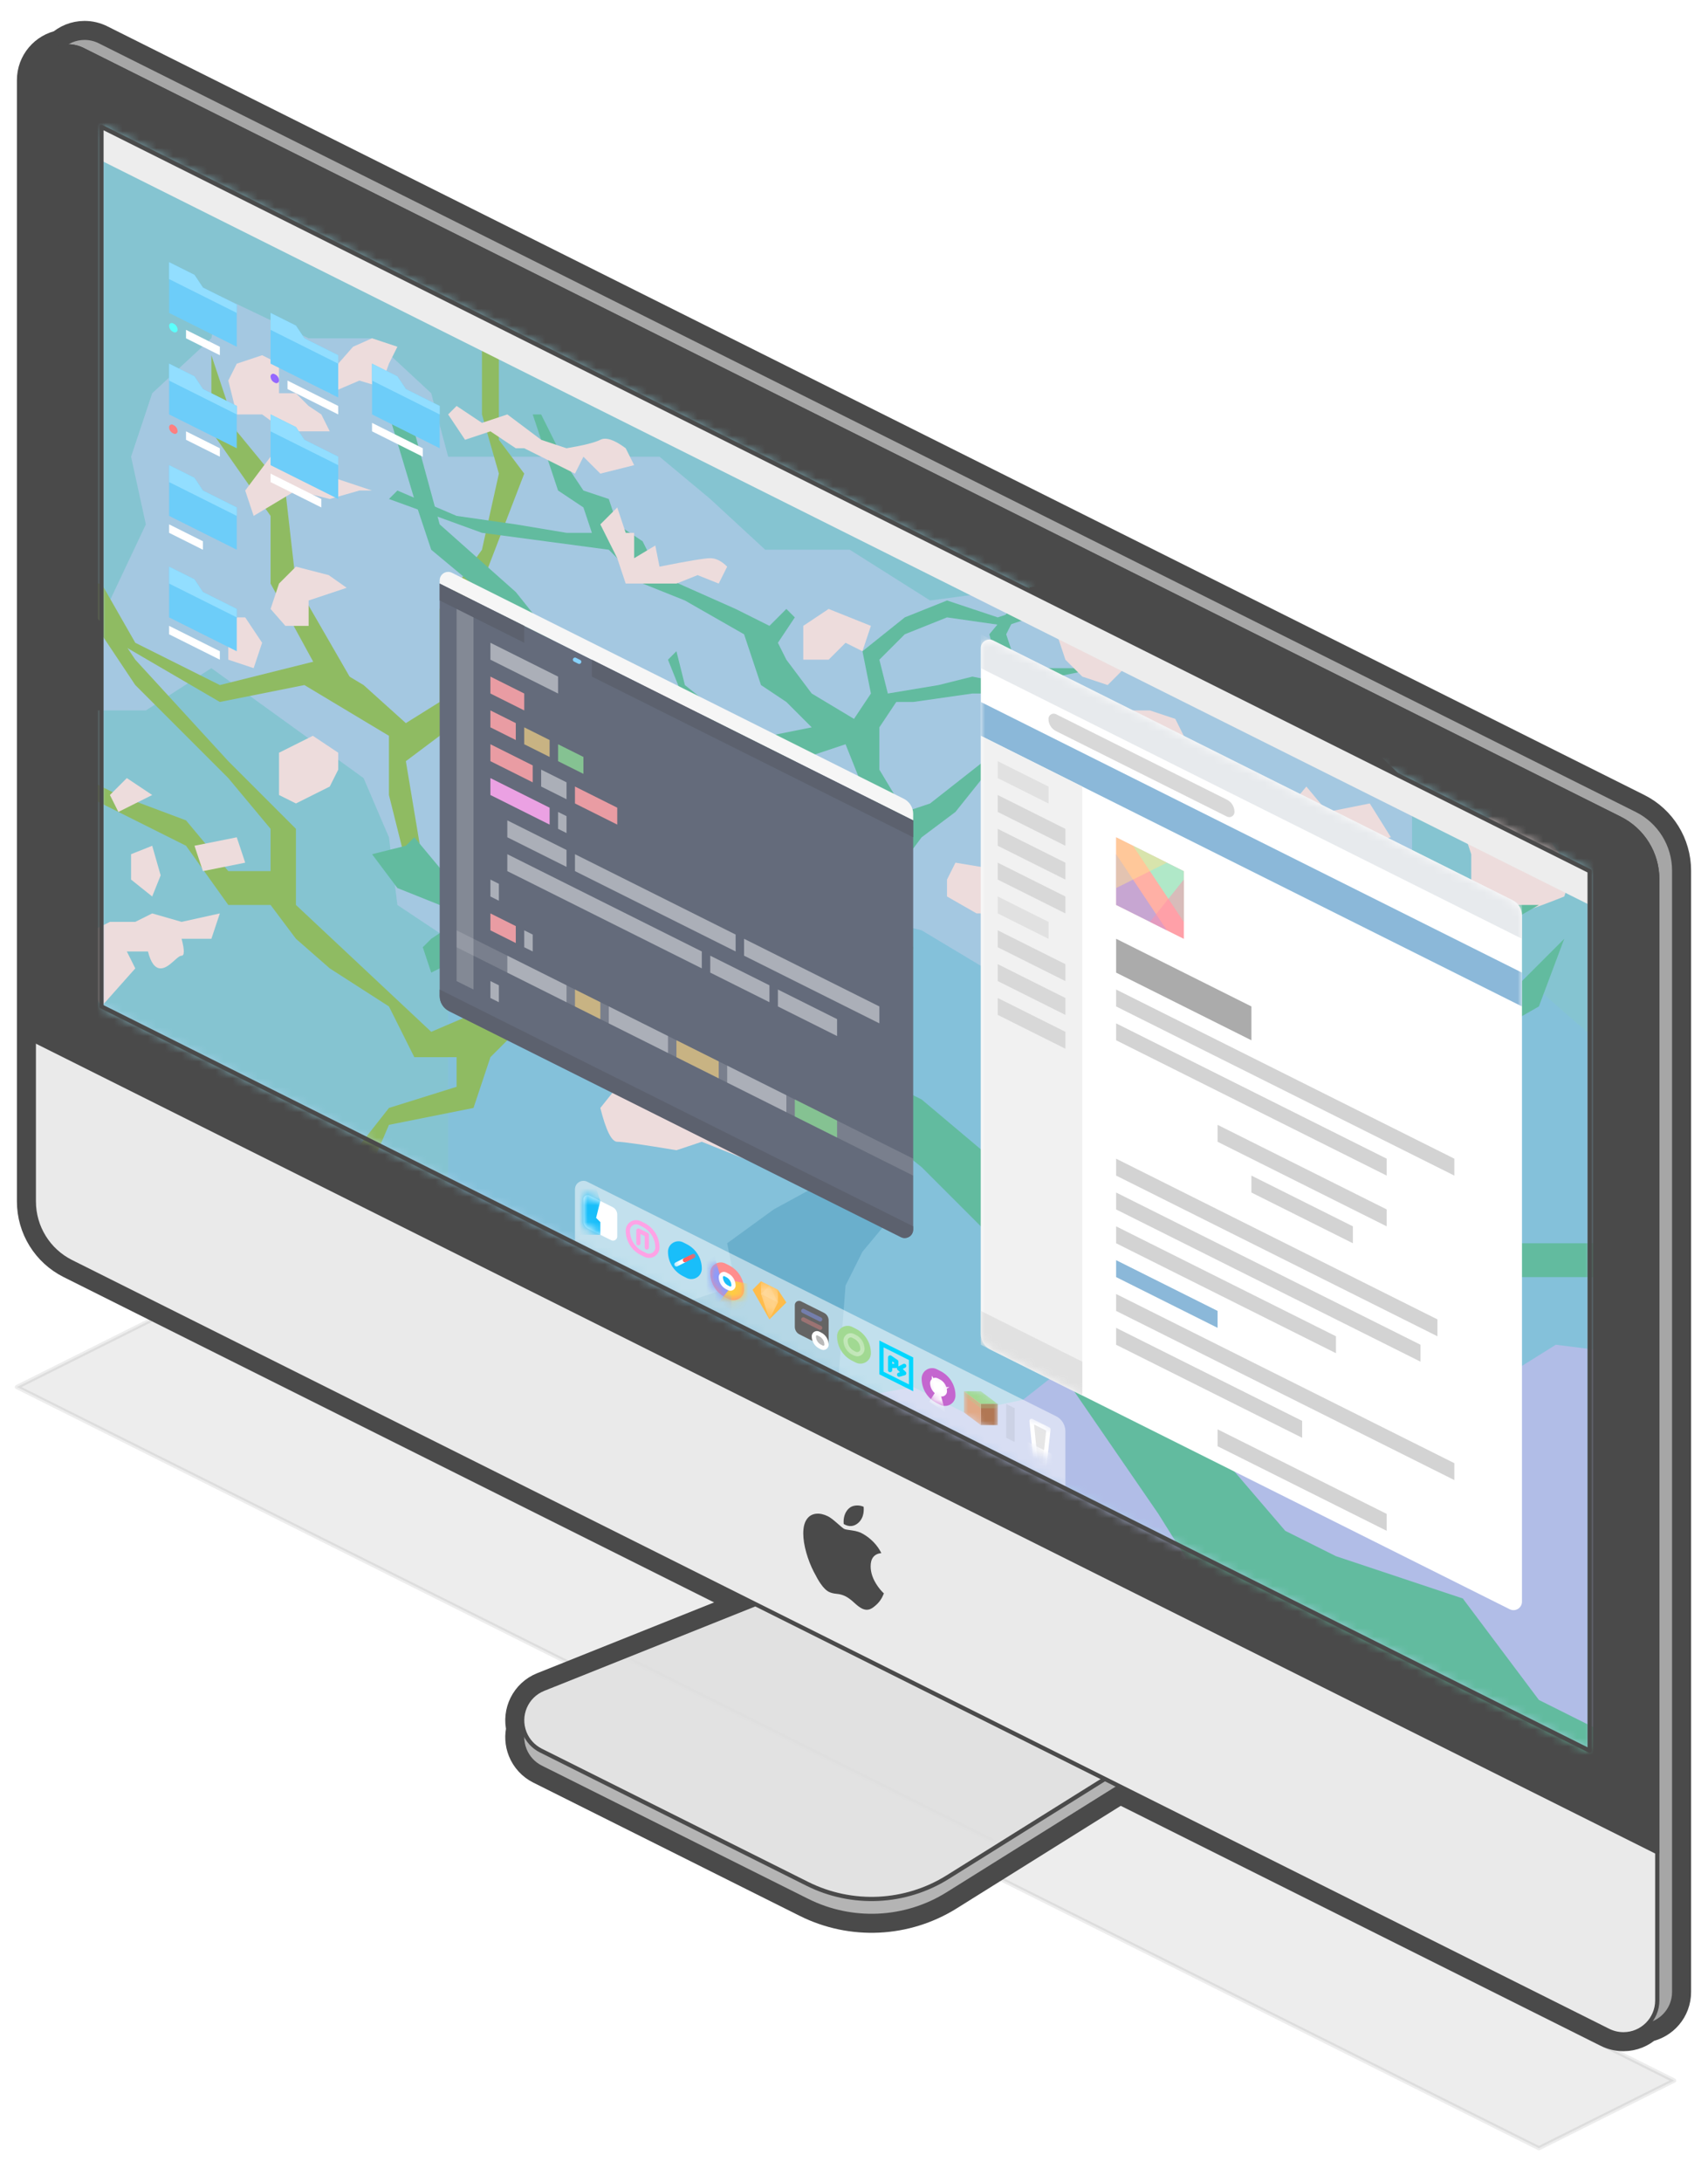 <?xml version="1.0" encoding="UTF-8"?>
<svg width="202px" height="258px" viewBox="0 0 202 258" version="1.1" xmlns="http://www.w3.org/2000/svg" xmlns:xlink="http://www.w3.org/1999/xlink">
    <!-- Generator: Sketch 53.2 (72643) - https://sketchapp.com -->
    <title>2-0</title>
    <desc>Created with Sketch.</desc>
    <defs>
        <path d="M40,1.38777878e-16 L8.27,12.692 C6.219,13.512 5.221,15.84 6.042,17.891 C6.406,18.801 7.091,19.545 7.967,19.983 L39.472,35.736 C44.769,38.385 51.063,38.086 56.085,34.947 L80,20 L40,1.38777878e-16 Z" id="path-1"></path>
        <polygon id="path-3" points="0 0 176 88 176 192 0 104"></polygon>
        <path d="M0,0.809 L2.22044605e-16,3.382 C4.36639388e-16,3.761 0.214,4.107 0.553,4.276 L3.276,5.638 C3.523,5.762 3.824,5.662 3.947,5.415 C3.982,5.345 4,5.269 4,5.191 L4,2.618 C4,2.239 3.786,1.893 3.447,1.724 L0.724,0.362 C0.477,0.238 0.176,0.338 0.053,0.585 C0.018,0.655 2.12538584e-16,0.731 2.22044605e-16,0.809 Z" id="path-5"></path>
        <path d="M0,2 L0,2 C1.50108893e-16,3.226 0.693,4.346 1.789,4.894 L2.211,5.106 C2.822,5.411 3.564,5.163 3.87,4.553 C3.955,4.381 4,4.192 4,4 L4,4 C4,2.774 3.307,1.654 2.211,1.106 L1.789,0.894 C1.178,0.589 0.436,0.837 0.13,1.447 C0.045,1.619 -2.35001749e-17,1.808 0,2 Z" id="path-7"></path>
        <path d="M0,2 L0,2 C1.50108893e-16,3.226 0.693,4.346 1.789,4.894 L2.211,5.106 C2.822,5.411 3.564,5.163 3.87,4.553 C3.955,4.381 4,4.192 4,4 L4,4 C4,2.774 3.307,1.654 2.211,1.106 L1.789,0.894 C1.178,0.589 0.436,0.837 0.13,1.447 C0.045,1.619 -2.35001749e-17,1.808 0,2 Z" id="path-9"></path>
        <path d="M0,2 L0,2 C1.50108893e-16,3.226 0.693,4.346 1.789,4.894 L2.211,5.106 C2.822,5.411 3.564,5.163 3.87,4.553 C3.955,4.381 4,4.192 4,4 L4,4 C4,2.774 3.307,1.654 2.211,1.106 L1.789,0.894 C1.178,0.589 0.436,0.837 0.13,1.447 C0.045,1.619 -2.35001749e-17,1.808 0,2 Z" id="path-11"></path>
        <polygon id="path-13" points="1 0.5 0 1.5 2 5 4 3 3 1.5"></polygon>
        <path d="M0,2 L0,2 C1.50108893e-16,3.226 0.693,4.346 1.789,4.894 L2.211,5.106 C2.822,5.411 3.564,5.163 3.87,4.553 C3.955,4.381 4,4.192 4,4 L4,4 C4,2.774 3.307,1.654 2.211,1.106 L1.789,0.894 C1.178,0.589 0.436,0.837 0.13,1.447 C0.045,1.619 -2.35001749e-17,1.808 0,2 Z" id="path-15"></path>
        <polygon id="path-17" points="0 0 0 4 4 6 4 2"></polygon>
        <path d="M0,2 L0,2 C1.50108893e-16,3.226 0.693,4.346 1.789,4.894 L2.211,5.106 C2.822,5.411 3.564,5.163 3.87,4.553 C3.955,4.381 4,4.192 4,4 L4,4 C4,2.774 3.307,1.654 2.211,1.106 L1.789,0.894 C1.178,0.589 0.436,0.837 0.13,1.447 C0.045,1.619 -2.35001749e-17,1.808 0,2 Z" id="path-19"></path>
        <polygon id="path-21" points="0 0 0 4 4 6 4 2"></polygon>
        <polygon id="path-23" points="0 0 0.5 5 1.5 5.5 2 1"></polygon>
        <polygon id="path-25" points="0 0 0 4 4 6 4 2"></polygon>
        <path d="M0,1.618 L5.32907052e-15,82.764 C5.42184292e-15,83.521 0.428,84.214 1.106,84.553 L62.553,115.276 C63.047,115.523 63.647,115.323 63.894,114.829 C63.964,114.69 64,114.537 64,114.382 L64,33.236 C64,32.479 63.572,31.786 62.894,31.447 L1.447,0.724 C0.953,0.477 0.353,0.677 0.106,1.171 C0.036,1.31 -1.61540391e-15,1.463 -1.66533454e-15,1.618 Z" id="path-27"></path>
    </defs>
    <g id="2-0" stroke="none" stroke-width="1" fill="none" fill-rule="evenodd">
        <rect fill="#FFFFFF" x="0" y="0" width="202" height="258"></rect>
        <g id="iMac" transform="translate(2, 2)">
            <polygon id="Path-2" stroke="#4A4A4A" stroke-width="0.5" fill="#4A4A4A" opacity="0.1" stroke-linecap="round" stroke-linejoin="round" points="-2.84217094e-14 162 16 154 196 244 180 252"></polygon>
            <path d="M192.717,237.464 C192.003,238.124 191.049,238.528 190,238.528 C189.379,238.528 188.767,238.383 188.211,238.106 L6.422,147.211 C3.712,145.856 2,143.086 2,140.056 L2,7.472 C2,5.508 3.416,3.874 5.283,3.536 C5.997,2.876 6.951,2.472 8,2.472 C8.621,2.472 9.233,2.617 9.789,2.894 L191.578,93.789 C194.288,95.144 196,97.914 196,100.944 L196,233.528 C196,235.492 194.584,237.126 192.717,237.464 Z" id="Combined-Shape" stroke="#4A4A4A" stroke-width="4" fill="#B4B4B4" stroke-linecap="round" stroke-linejoin="round"></path>
            <g id="底座" transform="translate(54, 185)">
                <path d="M78.222,21.111 L80,22 L56.085,36.947 C51.063,40.086 44.769,40.385 39.472,37.736 L7.967,21.983 C7.091,21.545 6.406,20.801 6.042,19.891 C5.713,19.069 5.676,18.202 5.883,17.406 C5.384,15.485 6.379,13.448 8.27,12.692 L40,1.38777878e-16 L80,20 L78.222,21.111 Z" id="Combined-Shape" stroke="#4A4A4A" stroke-width="4" fill="#B4B4B4" stroke-linecap="round" stroke-linejoin="round"></path>
                <path d="M40,2 L8.27,14.692 C6.219,15.512 5.221,17.84 6.042,19.891 C6.406,20.801 7.091,21.545 7.967,21.983 L39.472,37.736 C44.769,40.385 51.063,40.086 56.085,36.947 L80,22 L40,2 Z" id="Path-16" stroke="#4A4A4A" stroke-width="0.5" fill="#B4B4B4" stroke-linecap="round" stroke-linejoin="round"></path>
                <g id="Path-17">
                    <mask id="mask-2" fill="white">
                        <use xlink:href="#path-1"></use>
                    </mask>
                    <use id="Mask" stroke="#4A4A4A" stroke-width="0.5" fill="#E2E2E2" stroke-linecap="round" stroke-linejoin="round" xlink:href="#path-1"></use>
                    <polygon stroke="#4A4A4A" stroke-width="0.5" fill="#4A4A4A" opacity="0.1" stroke-linecap="round" stroke-linejoin="round" mask="url(#mask-2)" points="10 5 74 37 94 27 30 -5"></polygon>
                </g>
            </g>
            <g id="屏幕" transform="translate(2, 0)">
                <path d="M7.789,2.894 L189.578,93.789 C192.288,95.144 194,97.914 194,100.944 L194,233.528 C194,235.737 192.209,237.528 190,237.528 C189.379,237.528 188.767,237.383 188.211,237.106 L6.422,146.211 C3.712,144.856 2,142.086 2,139.056 L2,6.472 C2,4.263 3.791,2.472 6,2.472 C6.621,2.472 7.233,2.617 7.789,2.894 Z" id="Path-13" stroke="#4A4A4A" stroke-width="0.5" fill="#A6A6A6" stroke-linecap="round" stroke-linejoin="round"></path>
                <path d="M5.789,3.894 L187.578,94.789 C190.288,96.144 192,98.914 192,101.944 L192,234.528 C192,236.737 190.209,238.528 188,238.528 C187.379,238.528 186.767,238.383 186.211,238.106 L4.422,147.211 C1.712,145.856 -1.03942598e-14,143.086 0,140.056 L3.55271368e-15,7.472 C3.28217218e-15,5.263 1.791,3.472 4,3.472 C4.621,3.472 5.233,3.617 5.789,3.894 Z" id="Path-13" stroke="#4A4A4A" stroke-width="0.5" fill="#EAEAEA" stroke-linecap="round" stroke-linejoin="round"></path>
                <path d="M0,121 L192,217 L192,101.944 C192,98.914 190.288,96.144 187.578,94.789 L5.789,3.894 C3.813,2.906 1.41,3.707 0.422,5.683 C0.145,6.239 1.14702713e-14,6.851 1.15463195e-14,7.472 L0,121 Z" id="Path-14" stroke="#4A4A4A" stroke-width="0.5" fill="#4A4A4A" stroke-linecap="round" stroke-linejoin="round"></path>
                <g id="element/" transform="translate(8, 13)">
                    <g id="Path-12" stroke-width="1" fill-rule="evenodd">
                        <mask id="mask-4" fill="white">
                            <use xlink:href="#path-3"></use>
                        </mask>
                        <use id="Mask" fill="#AED6F2" xlink:href="#path-3"></use>
                        <g id="vangogh" mask="url(#mask-4)">
                            <g transform="translate(-23, -29)">
                                <path d="M56,154 C51.333,151.333 49.333,149.667 50,149 C50.667,148.333 51.646,146.167 52.938,142.5 L57,138 L64,133 L69,127 L77,128.5 L84,125 L89,124 L98,125 L106,124 L108,121 L120,124 L127.5,128.5 L131,135 L147,138 L152.5,132 L161,132 L169.25,136.25 L175.5,131 L180,126 L181,122 L187,121 L196,121 L203,123 L206,190 L202,228 L116,215 L56,154 Z" id="Path-28" fill="#8BCEEA"></path>
                                <path d="M12,98 L28.25,98 L36,93 L54,106 L57,113 L58,121 L64,125 L64,154 L64,169 L21,162 C7,145.333 0.333,136.333 1,135 C1.667,133.667 5.333,121.333 12,98 Z" id="Path-32" fill="#8CD2E0"></path>
                                <path d="M108,180 L119,178 L125,181 L132,179.5 L139,174 L150,173 L159,174.5 L169.25,182 L181,177.5 L187,178 L195,173 L203,174 L206,177.5 L203,203 C203.667,213.667 204,219 204,219 C204,219 199,227 197,227 C195,227 175.5,222 173,222 C170.5,222 157,215 156,214 C155.333,213.333 149.333,209.333 138,202 L112,183 L108,180 Z" id="Path-29" fill="#D6C9FF" opacity="0.658"></path>
                                <path d="M11,90 L24,85 L28.25,76 L26.5,68 L29,60.5 L36,54 L37,49 L47.5,54 L55,54 L62,60.5 L64,68 L89,68 L95,73 L101.5,79 L111.5,79 L121,85 L151,81 L178,107 L178,117 C184.667,121 188,123.667 188,125 C188,126.333 191.667,130.083 199,136.25 C207.667,138.083 212,137.667 212,135 C212,131 218,116 216,113 C214,110 215,97 199,90 C183,83 120.5,47 111.5,42 C105.5,38.667 71,24.667 8,0 L11,90 Z" id="Path-31" fill="#8CD2E0"></path>
                                <polygon id="Path-18" fill="#97C865" points="82 128.5 69 133 62 136 54 128.5 46 121 46 112 38 104 27 92 23 86 23 89 27 95 38 106 43 112 43 117 38 117 33 111 25 108 21 106 21 108 29 112 33 114 38 121 43 121 46 125 50 128.5 57 133 60 139 65 139 65 142.5 57 145 51.5 152 54 154 57 147 67 145 69 139 72 136 79 133 86 133"></polygon>
                                <polygon id="Path-19" fill="#97C865" points="59 116 57 108 57 101 47 95 37 97 25 90 19 83 23 83 27 90 37 95 49 92 54 95 59 99.5 63 97 63 92 63 86 68 79 70 70 68 63 68 56 68 54 70 56 70 60 70 66 73 70 68 83 66 86 66 95 63 101 59 104 61 116"></polygon>
                                <polygon id="Path-20" fill="#97C865" points="36 56 36 65 43 75 43 83 49 94 53.5 96 46 83 44.75 72 39 65"></polygon>
                                <path d="M79,127 L93,141 L110,144 L120,152 L134,166 L137,177 L148,193 L153,201 L181,225 L200,229 L212,217 L201,219 L193,215 L184,203 L178,201 C172,199 169,198 169,198 C169,198 167,197 163,195 L151,181 L142,165 L139,160 L120,144 L110,139 L96,137 L89,131 L82,113 L82,103 L80,98 L76,89 L72,84 L63,76 L60,65 L58,60 L56,57 L54,56 L57,63 L60,73 L62,79 L68,84 L74,92 L77,100 L79,104 L80,113 L81,119 L81,123 L73,120 L69,120 L65,119 L60,113 L59,114 L55,115 L58,119 L63,121 L65,123 L62,125 L61,126 L62,129 L64,128 L69,125 L75,125 L79,127 Z" id="Path-12" fill="#65C8A9"></path>
                                <path d="M116,144 L114,131 L114,118 L116,111 L113,107 L111,102 L105,104 L100,104 L98,107 L96,106 L99,102 L92,97 L90,92 L91,91 L92,95 L97,99 L102,101 L107,100 L104,97 L101,95 L99,89 L92,85 L87,83 L83,79 L68,77 L57,73 L58,72 L65,75 L72,76 L78,77 L81,77 L80,74 L77,72 L76,69 L74,63 L75,63 L78,69 L80,72 L83,73 L84,76 L87,78 L89,82 L98,86 L102,88 L104,86 L105,87 L103,90 L104,92 L107,96 L112,99 L114,96 L113,91 L118,87 L123,85 L129,87 L132,86 L137,87 L133,87 L130,88 L123,87 L118,89 L115,92 L116,96 L122,95 L126,94 L131,95 L134,93 L141,93 L136,94 L132,96 L126,96 L119,97 L117,97 L115,100 L115,105 L118,110 L121,109 L128,103.5 L132,103.5 L137,101 L138,98 L139,97 L139,99 L138,101 L145,100 L148,100 C145.333,101.333 144,102 144,102 C144,102 141.667,102.5 137,103.5 L132,105 L128,105 L124,110 L120,113 L117,117 L117,123 L119,126 L118,133 L119,145 L116,144 Z" id="Path-13" fill="#65C8A9"></path>
                                <path d="M26,106 L29,108 L25,110 L24,108 L26,106 Z M26.5,115 L29,114 L30,117.5 L29,120 L26.5,118 L26.5,115 Z M39,113 L40,116 L35,117 L34,114 L39,113 Z M48,101 L51,103 L51,105 L50,107 L46,109 L44,108 L44,103 L48,101 Z M39,87 L40,87 L42,90 L41,93 L38,92 L38,90 L39,87 Z M55,72 L53.5,72 L50,73 L46,72 L41,75 L40,72 L43,68 L47.5,68 L49,70 L55,72 Z M50,65 L44.75,65 L42,63 L39,63 L38,59 L39,57 L42,56 L44,57 L44,60.5 L46,60.5 L47.5,62 L49,63 L50,65 Z M47.5,59 L51,57 L52.75,55 L55,54 L58,55 L57,57 L56,59.75 L53.5,59 L50,60.5 L47.5,59 Z M64,63 L65,62 L68,64 L71,63 L75,66 L78,67 C80,66.667 81.333,66.333 82,66 C82.667,65.667 83.667,66 85,67 L86,69 L82,70 L80,68 L79,70 L73,67 L72,67 L69,65 L66,66 L64,63 Z M77,106 L79,106 L82,108 L80.5,110.5 L85,112 L86,115 L82,115 L80,115 L78,112 L75,109 L77,106 Z M91,96 L94,97 L93,100.5 L95,103 L93,106 L90,106 L88,104 L90,102 L89,99 L86,99 L85,98 L87,95 L91,96 Z M109,86 L114,88 L113,91 L111,90 L109,92 L106,92 L106,88 L109,86 Z M143,98 L147,98 L150,99 L151,101 L149,103 L144,102 L143,100.5 L143,98 Z M93,144 L102.5,147 L100,149 L99,151 L94,149 L91,150 C87,149.333 84.667,149 84,149 C83.333,149 82.667,147.667 82,145 L84,142.5 L85,140 L88,142.5 L93,144 Z M134,142.5 L136,142.5 L138,147 L143,148 L146,148 L146,150 L143,151 L140,150 L135,150 C132.333,151.333 131,152 131,152 C131,152 130.333,151.667 129,151 L128,149 L129,147 L130,144 L134,142.5 Z M172,163 L177,165 L175.5,167 L175.5,171 C177.833,173.667 179,175 179,175 C179,175 177,180 175.5,180 C174.5,180 174,181.667 174,185 L172,183 L170,179 L170,174 L172,170 L170,165 L172,163 Z M154,142.5 L151,141.5 L149,138 L151,132 L151.5,130 L155,133 L156,135 L156,139 L154,142.5 Z M165.5,120 L167,119 L169,121 L173,122 L173,126 L175.5,128.5 L178,130 L175.5,131 L172,128.5 L169,126 L163,128.5 L163,126 L163,122 L165.5,120 Z M165.5,107 L168,110 L173,109 L175.5,113 L171,114 L165.5,115 L164.25,114 L163,110 L165.5,107 Z M130,117 L132,120 C130,121.333 129,122 129,122 C129,122 128.167,122 126.5,122 L123,120 L123,118 L124,116 L130,117 Z M84,74 L85,77 L86,77 L86,80 L88.5,78.5 L89,81 C92.333,80.333 94.333,80 95,80 C95.667,80 96.333,80.333 97,81 L96,83 L93.5,82 L91,83 L85,83 L84,80 L82,76 L84,74 Z M43,86 L44,83 L46,81 L49.875,82 L52,83.5 L47.5,85 L47.5,88 L44.75,88 L43,86 Z M136,89 L144,93 L142,95 L139,94 L137,92 L136,89 Z M184,112 L191,109 L197,117 L196,120 C192.667,121.333 190.667,122 190,122 C189.333,122 188.667,122 188,122 L185,119 L185,115 L184,112 Z M37,122 L36,125 L32.477,125 C32.826,126.333 32.826,127 32.477,127 C31.955,127 31,128.5 30,128.5 C29.333,128.5 28.833,127.833 28.5,126.5 L26,126.5 L27,128.5 L23,133 L20,128 L22,124 L24,123 L27,123 L29,122 L32.477,123 L37,122 Z" id="Combined-Shape" fill="#FFECEC"></path>
                                <polygon id="Path-14" fill="#65C8A9" points="136 161 136 145 138 135 136 125 130 117 130 110 130 96 128 89 133 83 130 89 133 98 133 104 133 115 138 122 141 122 150 117 162 115 170 112 168 117 158 119 150 121 143 125 141 128 143 142.5 141 153 141 165 141 169 150 165 155 159 162 153 177 155 186 161 203 161 201 165 186 165 179 161 170 157 162 159 155 165 150 171 141 174"></polygon>
                                <path d="M155,162 L155,147 L155,137 L165.5,128.5 L170,125 L180,125 L189,121 L193,121 L186,125 L180,128.5 L172,128.5 L164,133 L160,139 L158,145 L158,150 L167,141.5 C170.333,138.5 172,137 172,137 C172,137 176,135.667 184,133 L191,130 L196,125 L193,133 L186,137 L174,139 L167,145 L160,152 L158,159 L155,162 Z" id="Path-17" fill="#65C8A9"></path>
                                <path d="M89,169 L98,166 L97,161 L102.5,157 L108,154 L115.5,159 L113,162 L111,166 L110,179 L102.25,184 C96.583,180 93.5,177.667 93,177 C92.5,176.333 91.167,173.667 89,169 Z" id="Path-30" fill="#6EBADA"></path>
                                <polygon id="Mask" fill="#4A4A4A" opacity="0.1" points="23 29 199 117 199 221 23 133"></polygon>
                            </g>
                        </g>
                        <g id="Dock" mask="url(#mask-4)">
                            <g transform="translate(56, 124)">
                                <path d="M0,8 L2.22044605e-16,1.618 C1.5440923e-16,1.066 0.448,0.618 1,0.618 C1.155,0.618 1.308,0.654 1.447,0.724 L56.894,28.447 C57.572,28.786 58,29.479 58,30.236 L58,37 L0,8 Z" id="Path-136" fill-opacity="0.5" fill="#FFFFFF"></path>
                                <g id="Path-38" stroke-width="1" fill="none" transform="translate(1, 2)">
                                    <mask id="mask-6" fill="white">
                                        <use xlink:href="#path-5"></use>
                                    </mask>
                                    <use id="Path-16" fill="#FFFFFF" xlink:href="#path-5"></use>
                                    <polygon id="Path-39" fill="#19BEFA" mask="url(#mask-6)" points="2 1 1.5 3 2 3.5 2 5 -1.5 5 -2 -1 1 -2"></polygon>
                                </g>
                                <g id="Path-38-Copy-2" stroke-width="1" fill="none" transform="translate(11, 7)">
                                    <mask id="mask-8" fill="white">
                                        <use xlink:href="#path-7"></use>
                                    </mask>
                                    <use id="Path-16" fill="#19BEFA" xlink:href="#path-7"></use>
                                    <path d="M1,3.5 L2,3" id="Path-41" stroke="#FFFFFF" stroke-width="0.5" stroke-linecap="round" stroke-linejoin="round" mask="url(#mask-8)"></path>
                                    <path d="M2,3 L3,2.5" id="Path-42" stroke="#FF6060" stroke-width="0.5" stroke-linecap="round" stroke-linejoin="round" mask="url(#mask-8)"></path>
                                </g>
                                <g id="Path-38-Copy" stroke-width="1" fill="none" transform="translate(6, 4.5)">
                                    <mask id="mask-10" fill="white">
                                        <use xlink:href="#path-9"></use>
                                    </mask>
                                    <path stroke="#FFA2E5" stroke-width="0.5" d="M0.25,2 C0.25,3.131 0.889,4.165 1.901,4.671 L2.323,4.882 C2.81,5.126 3.402,4.928 3.646,4.441 C3.714,4.304 3.75,4.153 3.75,4 C3.75,2.869 3.111,1.835 2.099,1.329 L1.677,1.118 C1.19,0.874 0.598,1.072 0.354,1.559 C0.286,1.696 0.25,1.847 0.25,2 Z"></path>
                                    <polyline id="Path-40" stroke="#FFA2E5" stroke-width="0.5" stroke-linecap="round" stroke-linejoin="round" mask="url(#mask-10)" points="1.5 3.5 1.5 2 2.5 2.5 2.5 4"></polyline>
                                </g>
                                <g id="Path-38-Copy-3" stroke-width="1" fill="none" transform="translate(16, 9.5)">
                                    <mask id="mask-12" fill="white">
                                        <use xlink:href="#path-11"></use>
                                    </mask>
                                    <use id="Path-16" fill="#FF8E8E" xlink:href="#path-11"></use>
                                    <polygon id="Path-45" fill="#879CFF" mask="url(#mask-12)" points="2.5 4 1.5 3.5 0.5 0 -1.5 1.5 -1.5 5.5 2.5 6.5"></polygon>
                                    <polygon id="Path-44" fill="#FFCE41" mask="url(#mask-12)" points="3 3 1 5.5 3.5 7 5.5 3.5"></polygon>
                                    <path d="M1.25,2.5 C1.25,3.018 1.543,3.492 2.006,3.724 L2.217,3.829 C2.268,3.855 2.325,3.868 2.382,3.868 C2.585,3.868 2.75,3.703 2.75,3.5 C2.75,2.982 2.457,2.508 1.994,2.276 L1.783,2.171 C1.732,2.145 1.675,2.132 1.618,2.132 C1.415,2.132 1.25,2.297 1.25,2.5 Z" id="Path-43" stroke="#FFFFFF" stroke-width="0.5" fill="#19BEFA" mask="url(#mask-12)"></path>
                                </g>
                                <g id="Path-38-Copy-5" stroke-width="1" fill="none" transform="translate(21, 12)">
                                    <mask id="mask-14" fill="white">
                                        <use xlink:href="#path-13"></use>
                                    </mask>
                                    <use id="Path-16" fill="#FFBC4B" xlink:href="#path-13"></use>
                                    <polygon id="Path-46" fill="#FFD28A" mask="url(#mask-14)" points="1 0.5 1 2 2 5 3 3 3 1.5"></polygon>
                                    <polygon id="Path-47" fill="#FFFFFF" opacity="0.357" mask="url(#mask-14)" points="1 2 2 1 3 3"></polygon>
                                </g>
                                <g id="Path-38-Copy-4" stroke-width="1" fill="none" transform="translate(26, 14.5)">
                                    <path d="M0,0.809 L2.22044605e-16,3.382 C4.36639388e-16,3.761 0.214,4.107 0.553,4.276 L3.276,5.638 C3.523,5.762 3.824,5.662 3.947,5.415 C3.982,5.345 4,5.269 4,5.191 L4,2.618 C4,2.239 3.786,1.893 3.447,1.724 L0.724,0.362 C0.477,0.238 0.176,0.338 0.053,0.585 C0.018,0.655 2.12538584e-16,0.731 2.22044605e-16,0.809 Z" id="Path-16" fill="#646464"></path>
                                    <path d="M1,1.5 L3,2.5" id="Path-49" stroke="#879CFF" stroke-width="0.5" opacity="0.463" stroke-linecap="round" stroke-linejoin="round"></path>
                                    <path d="M1,2.5 L3,3.5" id="Path-50" stroke="#FF8E8E" stroke-width="0.5" opacity="0.355" stroke-linecap="round" stroke-linejoin="round"></path>
                                    <path d="M2.783,4.171 C2.732,4.145 2.675,4.132 2.618,4.132 C2.415,4.132 2.25,4.297 2.25,4.5 C2.25,5.018 2.543,5.492 3.006,5.724 L3.217,5.829 C3.268,5.855 3.325,5.868 3.382,5.868 C3.585,5.868 3.75,5.703 3.75,5.5 C3.75,4.982 3.457,4.508 2.994,4.276 L2.783,4.171 Z" id="Path-48" stroke="#FFFFFF" stroke-width="0.5" fill="#B9B9B9"></path>
                                </g>
                                <g id="Path-38-Copy-7" stroke-width="1" fill="none" transform="translate(31, 17)">
                                    <mask id="mask-16" fill="white">
                                        <use xlink:href="#path-15"></use>
                                    </mask>
                                    <use id="Path-16" fill="#A1D992" xlink:href="#path-15"></use>
                                    <path d="M1.894,1.947 L2.106,2.053 C2.654,2.327 3,2.887 3,3.5 L3,3.5 C3,3.841 2.723,4.118 2.382,4.118 C2.286,4.118 2.191,4.096 2.106,4.053 L1.894,3.947 C1.346,3.673 1,3.113 1,2.5 L1,2.5 C1,2.159 1.277,1.882 1.618,1.882 C1.714,1.882 1.809,1.904 1.894,1.947 Z" id="Path-51" stroke="#FFFFFF" stroke-width="0.5" opacity="0.616" stroke-linecap="round" stroke-linejoin="round" mask="url(#mask-16)"></path>
                                </g>
                                <g id="Path-38-Copy-6" stroke-width="1" fill="none" transform="translate(36, 19.5)">
                                    <mask id="mask-18" fill="white">
                                        <use xlink:href="#path-17"></use>
                                    </mask>
                                    <path stroke="#00D7FF" stroke-width="0.5" d="M0.25,0.405 L0.25,3.845 L3.75,5.595 L3.75,2.155 L0.25,0.405 Z"></path>
                                    <polyline id="Path-52" stroke="#00D7FF" stroke-width="0.5" stroke-linecap="round" stroke-linejoin="round" mask="url(#mask-18)" points="1.272 2 2 2.5 2 3 1.272 3 1.272 2 1.272 3.5"></polyline>
                                    <polyline id="Path-53" stroke="#00D7FF" stroke-width="0.5" stroke-linecap="round" stroke-linejoin="round" mask="url(#mask-18)" points="2.933 2.993 2.334 3.3 2.933 3.874 2.334 4.038"></polyline>
                                </g>
                                <g id="Path-38-Copy-8" stroke-width="1" fill="none" transform="translate(41, 22)">
                                    <mask id="mask-20" fill="white">
                                        <use xlink:href="#path-19"></use>
                                    </mask>
                                    <use id="Path-16" fill="#C466CF" xlink:href="#path-19"></use>
                                    <path d="M1.199,2.065 L1.199,1.657 L1.387,1.946 C1.542,1.884 1.722,1.885 1.884,1.963 L2.099,2.067 C2.494,2.257 2.786,2.597 2.919,3 L3.301,3 L2.971,3.199 C2.99,3.297 3,3.398 3,3.5 C3,3.596 2.978,3.691 2.935,3.776 C2.814,4.017 2.557,4.145 2.304,4.113 L2.825,6 L0.889,4.737 L1.546,3.717 C1.204,3.419 1,2.985 1,2.519 C1,2.426 1.021,2.335 1.061,2.252 C1.096,2.179 1.143,2.116 1.199,2.065 Z" id="Combined-Shape" fill="#FFFFFF" mask="url(#mask-20)"></path>
                                </g>
                                <g id="Path-38-Copy-10" stroke-width="1" fill="none" transform="translate(53, 28)">
                                    <mask id="mask-22" fill="white">
                                        <use xlink:href="#path-21"></use>
                                    </mask>
                                    <g id="Path-16"></g>
                                    <g id="Path-62" mask="url(#mask-22)">
                                        <g transform="translate(1, 1)">
                                            <mask id="mask-24" fill="white">
                                                <use xlink:href="#path-23"></use>
                                            </mask>
                                            <use id="Mask" stroke="#FFFFFF" stroke-width="0.5" fill="#E6E6E6" fill-rule="evenodd" stroke-linecap="round" stroke-linejoin="round" xlink:href="#path-23"></use>
                                            <polygon id="Path-62" stroke="#FFFFFF" stroke-width="0.5" fill="#FFFFFF" fill-rule="evenodd" stroke-linecap="round" stroke-linejoin="round" mask="url(#mask-24)" points="-2 2 4 5 4 6 -2 3"></polygon>
                                        </g>
                                    </g>
                                </g>
                                <g id="Path-38-Copy-9" stroke-width="1" fill="none" transform="translate(46, 24.5)">
                                    <mask id="mask-26" fill="white">
                                        <use xlink:href="#path-25"></use>
                                    </mask>
                                    <g id="Path-16"></g>
                                    <polygon id="Path-57" fill="#A1D992" mask="url(#mask-26)" points="2 1 0 1 2 2.5 4 2.5"></polygon>
                                    <polygon id="Path-58" fill="#B17754" mask="url(#mask-26)" points="2 2.5 2 5 4 5 4 2.5"></polygon>
                                    <polygon id="Path-59" fill="#E1A987" mask="url(#mask-26)" points="2 2.5 0 1 0 3.5 2 5"></polygon>
                                    <polygon id="Path-60" fill="#A1D992" opacity="0.535" mask="url(#mask-26)" points="-7.10542736e-15 1 1.26217745e-29 1.5 2 3 4 3 4 2.5 2 2.5"></polygon>
                                </g>
                            </g>
                        </g>
                        <g id="Atom" mask="url(#mask-4)">
                            <g transform="translate(40, 52)">
                                <g id="Path-118">
                                    <path d="M0,50.764 L0,2 L56,30 L56,78.382 C56,78.934 55.552,79.382 55,79.382 C54.845,79.382 54.692,79.346 54.553,79.276 L1.106,52.553 C0.428,52.214 2.73050557e-15,51.521 5.32907052e-15,50.764 Z" id="Path-117" fill="#646B7B"></path>
                                    <path d="M1.70530257e-13,2 L1.32782674e-13,1.618 C7.80212337e-14,1.066 0.448,0.618 1,0.618 C1.155,0.618 1.308,0.654 1.447,0.724 L54.894,27.447 C55.572,27.786 56,28.479 56,29.236 L56,30 L1.70530257e-13,2 Z" id="Path-117-Copy-3" fill="#F6F6F6"></path>
                                    <path d="M-6.61156583e-14,50.764 L-1.42108547e-13,50 L56,78 L56,78.382 C56,78.934 55.552,79.382 55,79.382 C54.845,79.382 54.692,79.346 54.553,79.276 L1.106,52.553 C0.428,52.214 8.39274741e-15,51.521 -6.70574707e-14,50.764 Z" id="Path-117-Copy-2" fill="#5C616E"></path>
                                    <polygon id="Path-117-Copy-4" fill="#5C616E" points="7.54951657e-14 4 -2.22044605e-14 2 10 7 10 9"></polygon>
                                    <polygon id="Path-117-Copy-5" fill="#5C616E" points="18 13 18 11 56 30 56 32"></polygon>
                                    <path d="M16,11 L16.5,11.25" id="Path-120" stroke="#87D3FF" stroke-width="0.5" stroke-linecap="round" stroke-linejoin="round"></path>
                                </g>
                                <g id="codes" transform="translate(2, 5)">
                                    <polygon id="Path-119-Copy-22" fill="#FFFFFF" opacity="0.14" points="-2.84217094e-14 38 -2.84217094e-14 40 54 67 54 65"></polygon>
                                    <polygon id="Path-119" fill="#ABAFB8" points="4 4 4 6 12 10 12 8"></polygon>
                                    <polygon id="Path-119-Copy" fill="#E99CA3" points="4 8 4 10 8 12 8 10"></polygon>
                                    <polygon id="Path-119-Copy-2" fill="#E99CA3" points="4 16 4 18 9 20.5 9 18.5"></polygon>
                                    <polygon id="Path-119-Copy-3" fill="#E99CA3" points="14 21 14 23 19 25.5 19 23.5"></polygon>
                                    <polygon id="Path-119-Copy-24" fill="#C8B383" points="26 51 26 53 31 55.5 31 53.5"></polygon>
                                    <polygon id="Path-119-Copy-26" fill="#85C292" points="40 58 40 60 45 62.5 45 60.5"></polygon>
                                    <polygon id="Path-119-Copy-4" fill="#EBA1E3" points="4 20 4 22 11 25.5 11 23.5"></polygon>
                                    <polygon id="Path-119-Copy-5" fill="#ABAFB8" points="6 25 6 27 13 30.5 13 28.5"></polygon>
                                    <polygon id="Path-119-Copy-19" fill="#ABAFB8" points="6 41 6 43 13 46.5 13 44.5"></polygon>
                                    <polygon id="Path-119-Copy-23" fill="#ABAFB8" points="18 47 18 49 25 52.5 25 50.5"></polygon>
                                    <polygon id="Path-119-Copy-25" fill="#ABAFB8" points="32 54 32 56 39 59.5 39 57.5"></polygon>
                                    <polygon id="Path-119-Copy-13" fill="#ABAFB8" points="30 41 30 43 37 46.5 37 44.5"></polygon>
                                    <polygon id="Path-119-Copy-14" fill="#ABAFB8" points="38 45 38 47 45 50.5 45 48.5"></polygon>
                                    <polygon id="Path-119-Copy-12" fill="#ABAFB8" points="6 29 6 31 29 42.5 29 40.5"></polygon>
                                    <polygon id="Path-119-Copy-11" fill="#ABAFB8" points="34 39 34 41 50 49 50 47"></polygon>
                                    <polygon id="Path-119-Copy-6" fill="#ABAFB8" points="14 29 14 31 33 40.5 33 38.5"></polygon>
                                    <polygon id="Path-119-Copy-7" fill="#E99CA3" points="4 12 4 14 7 15.5 7 13.5"></polygon>
                                    <polygon id="Path-119-Copy-17" fill="#E99CA3" points="4 36 4 38 7 39.5 7 37.5"></polygon>
                                    <polygon id="Path-119-Copy-8" fill="#C8B383" points="8 14 8 16 11 17.5 11 15.5"></polygon>
                                    <polygon id="Path-119-Copy-21" fill="#C8B383" points="14 45 14 47 17 48.5 17 46.5"></polygon>
                                    <polygon id="Path-119-Copy-10" fill="#ABAFB8" points="10 19 10 21 13 22.5 13 20.5"></polygon>
                                    <polygon id="Path-119-Copy-15" fill="#ABAFB8" points="12 24 12 26 13 26.5 13 24.5"></polygon>
                                    <polygon id="Path-119-Copy-16" fill="#ABAFB8" points="4 32 4 34 5 34.5 5 32.5"></polygon>
                                    <polygon id="Path-119-Copy-18" fill="#ABAFB8" points="8 38 8 40 9 40.5 9 38.5"></polygon>
                                    <polygon id="Path-119-Copy-20" fill="#ABAFB8" points="4 44 4 46 5 46.5 5 44.5"></polygon>
                                    <polygon id="Path-119-Copy-9" fill="#85C292" points="12 16 12 18 15 19.5 15 17.5"></polygon>
                                    <polygon id="Path" fill="#FFFFFF" opacity="0.2" points="2 1 0 0 0 44 2 45"></polygon>
                                </g>
                            </g>
                        </g>
                        <g id="Chrome" mask="url(#mask-4)">
                            <g transform="translate(104, 60)">
                                <g id="Path-2">
                                    <mask id="mask-28" fill="white">
                                        <use xlink:href="#path-27"></use>
                                    </mask>
                                    <use id="Mask" fill="#FFFFFF" xlink:href="#path-27"></use>
                                    <polygon fill="#E7EAED" mask="url(#mask-28)" points="0 0 0 4 64 36 64 32"></polygon>
                                    <polygon id="Path-3" fill="#8BB8D9" mask="url(#mask-28)" points="0 8 0 12 64 44 64 40"></polygon>
                                    <polygon id="Path-4" fill="#F1F1F1" mask="url(#mask-28)" points="0 12 0 84 12 90 12 18"></polygon>
                                    <path d="M8,10 L8,10 C8,10.613 8.346,11.173 8.894,11.447 L29.106,21.553 C29.411,21.705 29.782,21.582 29.935,21.276 C29.978,21.191 30,21.096 30,21 L30,21 C30,20.387 29.654,19.827 29.106,19.553 L8.894,9.447 C8.589,9.295 8.218,9.418 8.065,9.724 C8.022,9.809 8,9.904 8,10 Z" id="Path-5" fill="#D8D8D8" mask="url(#mask-28)"></path>
                                    <g id="Group-2" mask="url(#mask-28)">
                                        <g transform="translate(16, 24)">
                                            <polygon id="Path-6" fill="#FFB0A5" points="1.66533454e-16 0 0 8 8 12 8 4"></polygon>
                                            <polygon id="Path-9" fill="#909DFF" opacity="0.5" points="0 2 6 11 0 8"></polygon>
                                            <polygon id="Path-10" fill="#90FFD6" opacity="0.71" points="2 1 8 10 8 4"></polygon>
                                            <polygon id="Path-7" fill="#FFE190" opacity="0.5" points="-4.26325641e-14 6 6 3 -4.26325641e-14 8.43769499e-15"></polygon>
                                            <polygon id="Path-8" fill="#FF90AD" opacity="0.5" points="4 10 8 5 8 12"></polygon>
                                        </g>
                                    </g>
                                    <polygon id="Path-11" fill="#E1E1E1" mask="url(#mask-28)" points="2 15 8 18 8 20 2 17"></polygon>
                                    <polygon id="Path-11-Copy" fill="#D8D8D8" mask="url(#mask-28)" points="2 19 10 23 10 25 2 21"></polygon>
                                    <polygon id="Path-11-Copy-2" fill="#D8D8D8" mask="url(#mask-28)" points="2 23 10 27 10 29 2 25"></polygon>
                                    <polygon id="Path-11-Copy-3" fill="#D8D8D8" mask="url(#mask-28)" points="2 27 10 31 10 33 2 29"></polygon>
                                    <polygon id="Path-11-Copy-4" fill="#E1E1E1" mask="url(#mask-28)" points="2 31 8 34 8 36 2 33"></polygon>
                                    <polygon id="Path-11-Copy-5" fill="#D8D8D8" mask="url(#mask-28)" points="2 35 10 39 10 41 2 37"></polygon>
                                    <polygon id="Path-11-Copy-6" fill="#D8D8D8" mask="url(#mask-28)" points="2 39 10 43 10 45 2 41"></polygon>
                                    <polygon id="Path-11-Copy-7" fill="#D8D8D8" mask="url(#mask-28)" points="2 43 10 47 10 49 2 45"></polygon>
                                    <polygon id="Path-11-Copy-8" fill="#E1E1E1" mask="url(#mask-28)" points="-5.06261699e-14 80 12 86 12 90 -5.06261699e-14 84"></polygon>
                                </g>
                                <g id="contents" transform="translate(16, 36)">
                                    <polygon id="Path-122" fill="#ABABAB" points="0 0 0 4 16 12 16 8"></polygon>
                                    <polygon id="Path-122-Copy" fill="#D3D3D3" points="0 6 0 8 40 28 40 26"></polygon>
                                    <polygon id="Path-122-Copy-9" fill="#D3D3D3" points="0 42 0 44 40 64 40 62"></polygon>
                                    <polygon id="Path-122-Copy-5" fill="#D3D3D3" points="0 26 0 28 38 47 38 45"></polygon>
                                    <polygon id="Path-122-Copy-2" fill="#D3D3D3" points="0 10 0 12 32 28 32 26"></polygon>
                                    <polygon id="Path-122-Copy-6" fill="#D3D3D3" points="0 30 0 32 36 50 36 48"></polygon>
                                    <polygon id="Path-122-Copy-7" fill="#D3D3D3" points="0 34 0 36 26 49 26 47"></polygon>
                                    <polygon id="Path-122-Copy-10" fill="#D3D3D3" points="0 46 0 48 22 59 22 57"></polygon>
                                    <polygon id="Path-122-Copy-3" fill="#D3D3D3" points="12 22 12 24 32 34 32 32"></polygon>
                                    <polygon id="Path-122-Copy-11" fill="#D3D3D3" points="12 58 12 60 32 70 32 68"></polygon>
                                    <polygon id="Path-122-Copy-4" fill="#D3D3D3" points="16 28 16 30 28 36 28 34"></polygon>
                                    <polygon id="Path-122-Copy-8" fill="#8BB8D9" points="4.54747351e-13 38 4.54747351e-13 40 12 46 12 44"></polygon>
                                </g>
                            </g>
                        </g>
                        <g id="files" mask="url(#mask-4)">
                            <g transform="translate(8, 16)">
                                <g id="Group">
                                    <polygon id="Path-61" fill="#6DCDF9" points="0 0 3 1.5 4 3 8 5 8 10 0 6"></polygon>
                                    <polygon id="Path-63" fill="#92DEFF" points="0 0 7.10542736e-15 2 8 6 8 5 4 3 3 1.5"></polygon>
                                    <polygon id="Path-64" fill="#FFFFFF" points="2 8 6 10 6 11 2 9"></polygon>
                                    <path d="M0.447,7.224 L0.553,7.276 C0.827,7.413 1,7.694 1,8 L1,8 C1,8.171 0.862,8.309 0.691,8.309 C0.643,8.309 0.596,8.298 0.553,8.276 L0.447,8.224 C0.173,8.087 3.75272232e-17,7.806 0,7.5 L0,7.5 C-2.09004803e-17,7.329 0.138,7.191 0.309,7.191 C0.357,7.191 0.404,7.202 0.447,7.224 Z" id="Path-67" fill="#5BFFFC"></path>
                                </g>
                                <g id="Group-Copy-3" transform="translate(0, 12)">
                                    <polygon id="Path-61" fill="#6DCDF9" points="0 0 3 1.5 4 3 8 5 8 10 0 6"></polygon>
                                    <polygon id="Path-63" fill="#92DEFF" points="0 0 7.10542736e-15 2 8 6 8 5 4 3 3 1.5"></polygon>
                                    <polygon id="Path-64" fill="#FFFFFF" points="2 8 6 10 6 11 2 9"></polygon>
                                    <path d="M0.447,7.224 L0.553,7.276 C0.827,7.413 1,7.694 1,8 L1,8 C1,8.171 0.862,8.309 0.691,8.309 C0.643,8.309 0.596,8.298 0.553,8.276 L0.447,8.224 C0.173,8.087 3.75272232e-17,7.806 0,7.5 L0,7.5 C-2.09004803e-17,7.329 0.138,7.191 0.309,7.191 C0.357,7.191 0.404,7.202 0.447,7.224 Z" id="Path-65" fill="#FF7F7F"></path>
                                </g>
                                <g id="Group-Copy-4" transform="translate(0, 24)">
                                    <polygon id="Path-61" fill="#6DCDF9" points="0 0 3 1.5 4 3 8 5 8 10 0 6"></polygon>
                                    <polygon id="Path-63" fill="#92DEFF" points="0 0 7.10542736e-15 2 8 6 8 5 4 3 3 1.5"></polygon>
                                    <polygon id="Path-64" fill="#FFFFFF" points="0 7 4 9 4 10 0 8"></polygon>
                                </g>
                                <g id="Group-Copy-5" transform="translate(0, 36)">
                                    <polygon id="Path-61" fill="#6DCDF9" points="0 0 3 1.5 4 3 8 5 8 10 0 6"></polygon>
                                    <polygon id="Path-63" fill="#92DEFF" points="0 0 7.10542736e-15 2 8 6 8 5 4 3 3 1.5"></polygon>
                                    <polygon id="Path-64" fill="#FFFFFF" points="0 7 6 10 6 11 0 8"></polygon>
                                </g>
                                <g id="Group-Copy" transform="translate(12, 6)">
                                    <polygon id="Path-61" fill="#6DCDF9" points="0 0 3 1.5 4 3 8 5 8 10 0 6"></polygon>
                                    <polygon id="Path-63" fill="#92DEFF" points="0 0 7.10542736e-15 2 8 6 8 5 4 3 3 1.5"></polygon>
                                    <polygon id="Path-64" fill="#FFFFFF" points="2 8 8 11 8 12 2 9"></polygon>
                                    <path d="M0.447,7.224 L0.553,7.276 C0.827,7.413 1,7.694 1,8 L1,8 C1,8.171 0.862,8.309 0.691,8.309 C0.643,8.309 0.596,8.298 0.553,8.276 L0.447,8.224 C0.173,8.087 3.75272232e-17,7.806 0,7.5 L0,7.5 C-2.09004803e-17,7.329 0.138,7.191 0.309,7.191 C0.357,7.191 0.404,7.202 0.447,7.224 Z" id="Path-66" fill="#9568FF"></path>
                                </g>
                                <g id="Group-Copy-6" transform="translate(12, 18)">
                                    <polygon id="Path-61" fill="#6DCDF9" points="0 0 3 1.5 4 3 8 5 8 10 0 6"></polygon>
                                    <polygon id="Path-63" fill="#92DEFF" points="0 0 7.10542736e-15 2 8 6 8 5 4 3 3 1.5"></polygon>
                                    <polygon id="Path-64" fill="#FFFFFF" points="0 7 6 10 6 11 0 8"></polygon>
                                </g>
                                <g id="Group-Copy-2" transform="translate(24, 12)">
                                    <polygon id="Path-61" fill="#6DCDF9" points="0 0 3 1.5 4 3 8 5 8 10 0 6"></polygon>
                                    <polygon id="Path-63" fill="#92DEFF" points="0 0 7.10542736e-15 2 8 6 8 5 4 3 3 1.5"></polygon>
                                    <polygon id="Path-64" fill="#FFFFFF" points="0 7 6 10 6 11 0 8"></polygon>
                                </g>
                            </g>
                        </g>
                    </g>
                    <polygon id="Path-121" fill="#EDEDED" fill-rule="evenodd" points="0 0 0 4 176 92 176 88"></polygon>
                    <polygon id="Path-15" stroke="#4A4A4A" stroke-width="0.5" stroke-linecap="round" stroke-linejoin="round" points="0 0 176 88 176 192 0 104"></polygon>
                    <polygon id="Path-137" fill-opacity="0.08" fill="#4A4A4A" fill-rule="evenodd" points="107 151 108 151.5 108 155.5 107 155"></polygon>
                </g>
                <path d="M100.337,186.844 C100.166,187.165 99.963,187.437 99.728,187.663 C99.408,187.971 99.146,188.163 98.944,188.241 C98.631,188.379 98.296,188.361 97.936,188.187 C97.679,188.056 97.368,187.823 97.006,187.485 C96.642,187.148 96.309,186.903 96.003,186.748 C95.683,186.585 95.34,186.487 94.973,186.453 C94.605,186.42 94.309,186.349 94.082,186.242 C93.738,186.082 93.394,185.751 93.052,185.249 C92.833,184.941 92.559,184.465 92.231,183.821 C91.88,183.132 91.591,182.394 91.364,181.605 C91.122,180.753 91,179.986 91,179.303 C91,178.521 91.164,177.93 91.492,177.531 C91.751,177.208 92.094,177.025 92.524,176.98 C92.953,176.935 93.418,177.037 93.918,177.282 C94.191,177.421 94.55,177.691 94.996,178.089 C95.441,178.487 95.726,178.719 95.851,178.782 C95.945,178.83 96.262,178.889 96.8,178.959 C97.308,179.028 97.737,179.168 98.089,179.377 C99.041,179.94 99.757,180.691 100.233,181.63 C99.381,181.729 98.96,182.261 98.968,183.221 C98.976,183.97 99.238,184.722 99.753,185.476 C99.986,185.823 100.247,186.132 100.537,186.404 C100.474,186.56 100.408,186.707 100.337,186.844 Z M97.534,178.038 C97.036,178.488 96.434,178.588 95.782,178.193 C95.773,178.106 95.769,178.017 95.769,177.927 C95.769,177.27 96.005,176.687 96.425,176.326 C96.635,176.142 96.902,176.035 97.225,176.007 C97.548,175.981 97.854,176.031 98.141,176.158 C98.149,176.254 98.153,176.347 98.153,176.438 C98.153,177.122 97.946,177.656 97.534,178.038 Z" id="Clip-7553" fill="#4A4A4A"></path>
            </g>
        </g>
    </g>
</svg>